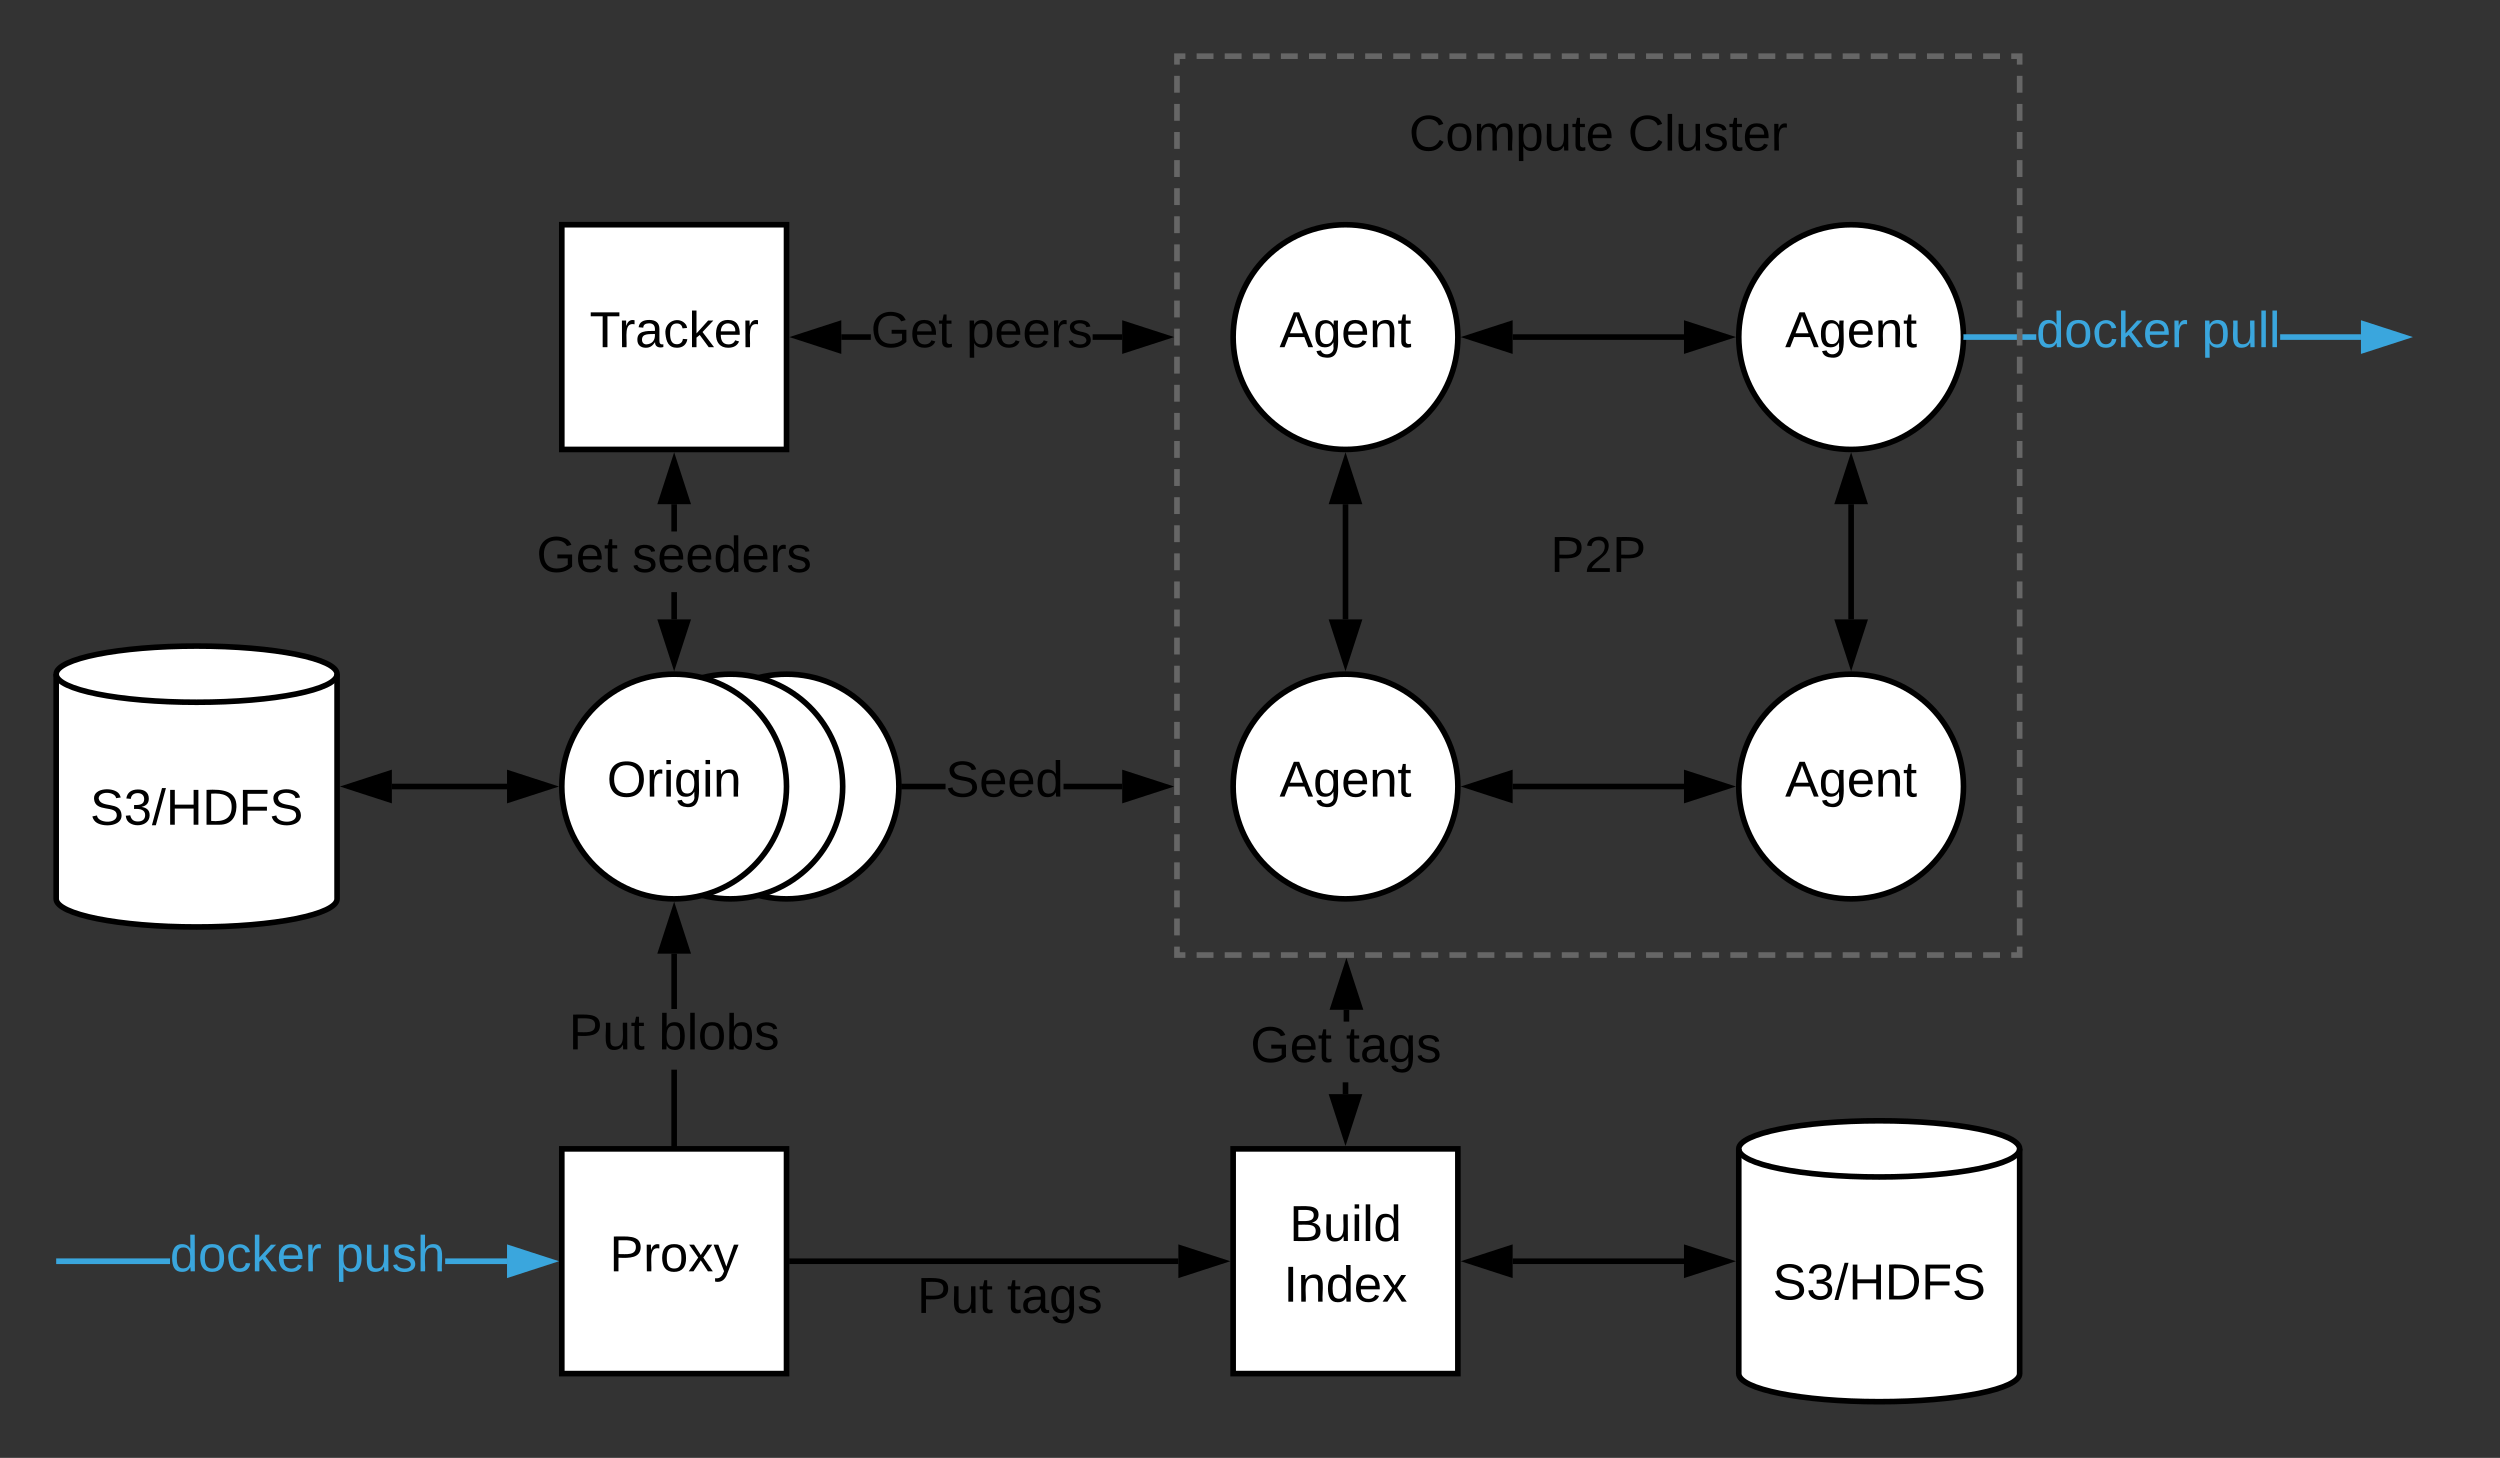 <svg xmlns="http://www.w3.org/2000/svg" xmlns:xlink="http://www.w3.org/1999/xlink" xmlns:lucid="lucid" width="890" height="519"><rect width="100%" height="100%" fill="#333333" stroke="none"/><g transform="translate(-380 -200)" lucid:page-tab-id="LIRKWd5~aUbs"><path d="M899 320c0 22.1-17.9 40-40 40s-40-17.9-40-40 17.9-40 40-40 40 17.9 40 40z" stroke="#000" stroke-width="2" fill="#fff"/><use xlink:href="#a" transform="matrix(1,0,0,1,824,285) translate(11.5 38.6)"/><path d="M1079 320c0 22.1-17.9 40-40 40s-40-17.9-40-40 17.9-40 40-40 40 17.9 40 40z" stroke="#000" stroke-width="2" fill="#fff"/><use xlink:href="#a" transform="matrix(1,0,0,1,1004,285) translate(11.5 38.6)"/><path d="M899 480c0 22.1-17.9 40-40 40s-40-17.9-40-40 17.9-40 40-40 40 17.9 40 40z" stroke="#000" stroke-width="2" fill="#fff"/><use xlink:href="#a" transform="matrix(1,0,0,1,824,445) translate(11.5 38.6)"/><path d="M500 520c0 5.52-22.4 10-50 10s-50-4.48-50-10v-80c0-5.52 22.4-10 50-10s50 4.48 50 10z" stroke="#000" stroke-width="2" fill="#fff"/><path d="M500 440c0 5.52-22.4 10-50 10s-50-4.48-50-10" stroke="#000" stroke-width="2" fill="none"/><use xlink:href="#b" transform="matrix(1,0,0,1,405,455) translate(7.075 38.6)"/><path d="M440.52 650H400v-2h40.52zm119.98 0h-22.02v-2h22.02zM575.76 649l-14.26 4.63v-9.27z" fill="#3aa6dd"/><path d="M579 649l-18.5 6v-12zm-16.5 3.26l10.03-3.26-10.03-3.26z" fill="#3aa6dd"/><use xlink:href="#c" transform="matrix(1,0,0,1,440.525,638.199) translate(0 14.4)"/><use xlink:href="#d" transform="matrix(1,0,0,1,440.525,638.199) translate(58.95 14.4)"/><path d="M1104.9 321H1080v-2h24.9zm115.6 0h-28.76v-2h28.76zM1080 321h-1.06l.06-1-.04-1h1.04zM1235.76 320l-14.26 4.64v-9.28z" fill="#3aa6dd"/><path d="M1239 320l-18.5 6v-12zm-16.5 3.26l10.03-3.26-10.03-3.26z" fill="#3aa6dd"/><use xlink:href="#c" transform="matrix(1,0,0,1,1104.892,309.2) translate(0 14.4)"/><use xlink:href="#e" transform="matrix(1,0,0,1,1104.892,309.2) translate(58.95 14.4)"/><path d="M1099 689c0 5.52-22.4 10-50 10s-50-4.48-50-10v-80c0-5.52 22.4-10 50-10s50 4.48 50 10z" stroke="#000" stroke-width="2" fill="#fff"/><path d="M1099 609c0 5.52-22.4 10-50 10s-50-4.48-50-10" stroke="#000" stroke-width="2" fill="none"/><use xlink:href="#b" transform="matrix(1,0,0,1,1004,623.999) translate(7.075 38.6)"/><path d="M580 280h80v80h-80z" stroke="#000" stroke-width="2" fill="#fff"/><use xlink:href="#f" transform="matrix(1,0,0,1,585,285) translate(4.9 38.6)"/><path d="M819 609h80v80h-80z" stroke="#000" stroke-width="2" fill="#fff"/><use xlink:href="#g" transform="matrix(1,0,0,1,824,613.999) translate(15.05 27.8)"/><use xlink:href="#h" transform="matrix(1,0,0,1,824,613.999) translate(13 49.4)"/><path d="M700 480c0 22.1-17.9 40-40 40s-40-17.9-40-40 17.9-40 40-40 40 17.9 40 40z" stroke="#000" stroke-width="2" fill="#fff"/><path d="M680 480c0 22.1-17.9 40-40 40s-40-17.9-40-40 17.9-40 40-40 40 17.9 40 40z" stroke="#000" stroke-width="2" fill="#fff"/><path d="M660 480c0 22.1-17.9 40-40 40s-40-17.9-40-40 17.9-40 40-40 40 17.9 40 40z" stroke="#000" stroke-width="2" fill="#fff"/><use xlink:href="#i" transform="matrix(1,0,0,1,585,445) translate(11.075 38.6)"/><path d="M580 609h80v80h-80z" stroke="#000" stroke-width="2" fill="#fff"/><use xlink:href="#j" transform="matrix(1,0,0,1,585,613.999) translate(12.025 38.6)"/><path d="M560.5 480h-41" stroke="#000" stroke-width="2" fill="none"/><path d="M575.76 480l-14.26 4.64v-9.28z"/><path d="M579 480l-18.5 6v-12zm-16.5 3.26l10.03-3.26-10.03-3.26zM518.5 484.64L504.24 480l14.26-4.64z"/><path d="M519.5 486l-18.5-6 18.5-6zm-12.03-6l10.03 3.26v-6.52zM621 420.5h-2v-9.7h2zm0-31.3h-2v-9.7h2zM624.64 378.5h-9.28l4.64-14.26z"/><path d="M626 379.5h-12l6-18.5zm-9.26-2h6.52L620 367.47zM620 435.76l-4.64-14.26h9.28z"/><path d="M620 439l-6-18.5h12zm-3.26-16.5l3.26 10.03 3.26-10.03z"/><use xlink:href="#k" transform="matrix(1,0,0,1,571.025,389.2) translate(0 14.4)"/><use xlink:href="#l" transform="matrix(1,0,0,1,571.025,389.2) translate(34 14.4)"/><path d="M918.5 649h61" stroke="#000" stroke-width="2" fill="none"/><path d="M917.5 653.63L903.24 649l14.26-4.64z"/><path d="M918.5 655l-18.5-6 18.5-6zm-12.03-6l10.03 3.26v-6.52zM994.76 649l-14.26 4.63v-9.27z"/><path d="M998 649l-18.5 6v-12zm-16.5 3.26l10.03-3.26-10.03-3.26z"/><path d="M661 649h138.5" stroke="#000" stroke-width="2" fill="none"/><path d="M661 650h-1v-2h1zM814.76 649l-14.26 4.63v-9.27z"/><path d="M818 649l-18.5 6v-12zm-16.5 3.26l10.03-3.26-10.03-3.26z"/><use xlink:href="#m" transform="matrix(1,0,0,1,706.501,652.999) translate(0 14.4)"/><use xlink:href="#n" transform="matrix(1,0,0,1,706.501,652.999) translate(32 14.4)"/><path d="M621 608h-2v-27.2h2zm0-48.8h-2v-19.7h2zM621 609h-2v-1h2zM624.64 538.5h-9.28l4.64-14.26z"/><path d="M626 539.5h-12l6-18.5zm-9.26-2h6.52L620 527.47z"/><use xlink:href="#m" transform="matrix(1,0,0,1,582.525,559.196) translate(0 14.4)"/><use xlink:href="#o" transform="matrix(1,0,0,1,582.525,559.196) translate(32 14.4)"/><path d="M1079 480c0 22.1-17.9 40-40 40s-40-17.9-40-40 17.9-40 40-40 40 17.9 40 40z" stroke="#000" stroke-width="2" fill="#fff"/><use xlink:href="#a" transform="matrix(1,0,0,1,1004,445) translate(11.5 38.6)"/><path d="M1039 420.5v-41" stroke="#000" stroke-width="2" fill="none"/><path d="M1039 435.76l-4.64-14.26h9.28z"/><path d="M1039 439l-6-18.5h12zm-3.26-16.5l3.26 10.03 3.26-10.03zM1043.64 378.5h-9.28l4.64-14.26z"/><path d="M1045 379.5h-12l6-18.5zm-9.26-2h6.52l-3.26-10.03z"/><path d="M918.5 320h61" stroke="#000" stroke-width="2" fill="none"/><path d="M917.5 324.64L903.24 320l14.26-4.64z"/><path d="M918.5 326l-18.5-6 18.5-6zm-12.03-6l10.03 3.26v-6.52zM994.76 320l-14.26 4.64v-9.28z"/><path d="M998 320l-18.5 6v-12zm-16.5 3.26l10.03-3.26-10.03-3.26z"/><path d="M859 379.5v41" stroke="#000" stroke-width="2" fill="none"/><path d="M863.64 378.5h-9.28l4.64-14.26z"/><path d="M865 379.5h-12l6-18.5zm-9.26-2h6.52L859 367.47zM859 435.76l-4.64-14.26h9.28z"/><path d="M859 439l-6-18.5h12zm-3.26-16.5l3.26 10.03 3.26-10.03z"/><path d="M918.5 480h61" stroke="#000" stroke-width="2" fill="none"/><path d="M917.5 484.64L903.24 480l14.26-4.64z"/><path d="M918.5 486l-18.5-6 18.5-6zm-12.03-6l10.03 3.26v-6.52zM994.76 480l-14.26 4.64v-9.28z"/><path d="M998 480l-18.5 6v-12zm-16.5 3.26l10.03-3.26-10.03-3.26zM860 589.5h-2v-4.2h2zm.33-25.8h-2v-4.2h2zM863.97 558.5h-9.27l4.63-14.26z"/><path d="M865.35 559.5h-12.03l6-18.5zm-9.28-2h6.52l-3.27-10.03zM859 604.76l-4.64-14.26h9.28z"/><path d="M859 608l-6-18.5h12zm-3.26-16.5l3.26 10.03 3.26-10.03z"/><use xlink:href="#k" transform="matrix(1,0,0,1,825.167,563.7) translate(0 14.4)"/><use xlink:href="#n" transform="matrix(1,0,0,1,825.167,563.7) translate(34 14.4)"/><path d="M716.62 481H701v-2h15.62zm62.88 0h-20.88v-2h20.88zM794.76 480l-14.26 4.64v-9.28z"/><path d="M798 480l-18.5 6v-12zm-16.5 3.26l10.03-3.26-10.03-3.26zM701 481h-1.06l.06-1-.04-1H701z"/><use xlink:href="#p" transform="matrix(1,0,0,1,716.623,469.2) translate(0 14.4)"/><path d="M690.02 321H679.5v-2h10.52zm89.48 0h-10.52v-2h10.52zM794.76 320l-14.26 4.64v-9.28z"/><path d="M798 320l-18.5 6v-12zm-16.5 3.26l10.03-3.26-10.03-3.26zM678.5 324.64L664.24 320l14.26-4.64z"/><path d="M679.5 326l-18.5-6 18.5-6zm-12.03-6l10.03 3.26v-6.52z"/><use xlink:href="#k" transform="matrix(1,0,0,1,690.025,309.2) translate(0 14.4)"/><use xlink:href="#q" transform="matrix(1,0,0,1,690.025,309.2) translate(34 14.4)"/><path d="M839 370h220v60H839z" stroke="#000" stroke-opacity="0" stroke-width="2" fill="#fff" fill-opacity="0"/><g><use xlink:href="#r" transform="matrix(1,0,0,1,844,375) translate(88 28.6)"/></g><path d="M799 220h300v320H799z" fill-opacity="0"/><path d="M806 220h6m4 0h6m4 0h6m4 0h6m4 0h6m4 0h6m4 0h6m4 0h6m4 0h6m4 0h6m4 0h6m4 0h6m4 0h6m4 0h6m4 0h6m4 0h6m4 0h6m4 0h6m4 0h6m4 0h6m4 0h6m4 0h6m4 0h6m4 0h6m4 0h6m4 0h6m4 0h6m4 0h6m4 0h6m4 0h3v3m0 4v6m0 4v6m0 4v6m0 4v6m0 4v6m0 4v6m0 4v6m0 4v6m0 4v6m0 4v6m0 4v6m0 4v6m0 4v6m0 4v6m0 4v6m0 4v6m0 4v6m0 4v6m0 4v6m0 4v6m0 4v6m0 4v6m0 4v6m0 4v6m0 4v6m0 4v6m0 4v6m0 4v6m0 4v6m0 4v6m0 4v6m0 4v3h-3m-4 0h-6m-4 0h-6m-4 0h-6m-4 0h-6m-4 0h-6m-4 0h-6m-4 0h-6m-4 0h-6m-4 0h-6m-4 0h-6m-4 0h-6m-4 0h-6m-4 0h-6m-4 0h-6m-4 0h-6m-4 0h-6m-4 0h-6m-4 0h-6m-4 0h-6m-4 0h-6m-4 0h-6m-4 0h-6m-4 0h-6m-4 0h-6m-4 0h-6m-4 0h-6m-4 0h-6m-4 0h-6m-4 0h-6m-4 0h-3v-3m0-4v-6m0-4v-6m0-4v-6m0-4v-6m0-4v-6m0-4v-6m0-4v-6m0-4v-6m0-4v-6m0-4v-6m0-4v-6m0-4v-6m0-4v-6m0-4v-6m0-4v-6m0-4v-6m0-4v-6m0-4v-6m0-4v-6m0-4v-6m0-4v-6m0-4v-6m0-4v-6m0-4v-6m0-4v-6m0-4v-6m0-4v-6m0-4v-6m0-4v-6m0-4v-6m0-4v-6m0-4v-3h3" stroke="#666" stroke-width="2" fill="none"/><path d="M849 230h200v40H849z" stroke="#000" stroke-opacity="0" stroke-width="2" fill="#fff" fill-opacity="0"/><g><use xlink:href="#s" transform="matrix(1,0,0,1,854,235) translate(27.625 18.6)"/><use xlink:href="#t" transform="matrix(1,0,0,1,854,235) translate(105.525 18.6)"/></g><defs><path d="M205 0l-28-72H64L36 0H1l101-248h38L239 0h-34zm-38-99l-47-123c-12 45-31 82-46 123h93" id="u"/><path d="M177-190C167-65 218 103 67 71c-23-6-38-20-44-43l32-5c15 47 100 32 89-28v-30C133-14 115 1 83 1 29 1 15-40 15-95c0-56 16-97 71-98 29-1 48 16 59 35 1-10 0-23 2-32h30zM94-22c36 0 50-32 50-73 0-42-14-75-50-75-39 0-46 34-46 75s6 73 46 73" id="v"/><path d="M100-194c63 0 86 42 84 106H49c0 40 14 67 53 68 26 1 43-12 49-29l28 8c-11 28-37 45-77 45C44 4 14-33 15-96c1-61 26-98 85-98zm52 81c6-60-76-77-97-28-3 7-6 17-6 28h103" id="w"/><path d="M117-194c89-4 53 116 60 194h-32v-121c0-31-8-49-39-48C34-167 62-67 57 0H25l-1-190h30c1 10-1 24 2 32 11-22 29-35 61-36" id="x"/><path d="M59-47c-2 24 18 29 38 22v24C64 9 27 4 27-40v-127H5v-23h24l9-43h21v43h35v23H59v120" id="y"/><g id="a"><use transform="matrix(0.05,0,0,0.05,0,0)" xlink:href="#u"/><use transform="matrix(0.05,0,0,0.05,12,0)" xlink:href="#v"/><use transform="matrix(0.05,0,0,0.05,22,0)" xlink:href="#w"/><use transform="matrix(0.05,0,0,0.05,32,0)" xlink:href="#x"/><use transform="matrix(0.05,0,0,0.05,42,0)" xlink:href="#y"/></g><path d="M185-189c-5-48-123-54-124 2 14 75 158 14 163 119 3 78-121 87-175 55-17-10-28-26-33-46l33-7c5 56 141 63 141-1 0-78-155-14-162-118-5-82 145-84 179-34 5 7 8 16 11 25" id="z"/><path d="M126-127c33 6 58 20 58 59 0 88-139 92-164 29-3-8-5-16-6-25l32-3c6 27 21 44 54 44 32 0 52-15 52-46 0-38-36-46-79-43v-28c39 1 72-4 72-42 0-27-17-43-46-43-28 0-47 15-49 41l-32-3c6-42 35-63 81-64 48-1 79 21 79 65 0 36-21 52-52 59" id="A"/><path d="M0 4l72-265h28L28 4H0" id="B"/><path d="M197 0v-115H63V0H30v-248h33v105h134v-105h34V0h-34" id="C"/><path d="M30-248c118-7 216 8 213 122C240-48 200 0 122 0H30v-248zM63-27c89 8 146-16 146-99s-60-101-146-95v194" id="D"/><path d="M63-220v92h138v28H63V0H30v-248h175v28H63" id="E"/><g id="b"><use transform="matrix(0.05,0,0,0.05,0,0)" xlink:href="#z"/><use transform="matrix(0.05,0,0,0.05,12,0)" xlink:href="#A"/><use transform="matrix(0.05,0,0,0.05,22,0)" xlink:href="#B"/><use transform="matrix(0.05,0,0,0.05,27,0)" xlink:href="#C"/><use transform="matrix(0.05,0,0,0.05,39.95,0)" xlink:href="#D"/><use transform="matrix(0.05,0,0,0.05,52.9,0)" xlink:href="#E"/><use transform="matrix(0.05,0,0,0.05,63.85,0)" xlink:href="#z"/></g><path fill="#3aa6dd" d="M85-194c31 0 48 13 60 33l-1-100h32l1 261h-30c-2-10 0-23-3-31C134-8 116 4 85 4 32 4 16-35 15-94c0-66 23-100 70-100zm9 24c-40 0-46 34-46 75 0 40 6 74 45 74 42 0 51-32 51-76 0-42-9-74-50-73" id="F"/><path fill="#3aa6dd" d="M100-194c62-1 85 37 85 99 1 63-27 99-86 99S16-35 15-95c0-66 28-99 85-99zM99-20c44 1 53-31 53-75 0-43-8-75-51-75s-53 32-53 75 10 74 51 75" id="G"/><path fill="#3aa6dd" d="M96-169c-40 0-48 33-48 73s9 75 48 75c24 0 41-14 43-38l32 2c-6 37-31 61-74 61-59 0-76-41-82-99-10-93 101-131 147-64 4 7 5 14 7 22l-32 3c-4-21-16-35-41-35" id="H"/><path fill="#3aa6dd" d="M143 0L79-87 56-68V0H24v-261h32v163l83-92h37l-77 82L181 0h-38" id="I"/><path fill="#3aa6dd" d="M100-194c63 0 86 42 84 106H49c0 40 14 67 53 68 26 1 43-12 49-29l28 8c-11 28-37 45-77 45C44 4 14-33 15-96c1-61 26-98 85-98zm52 81c6-60-76-77-97-28-3 7-6 17-6 28h103" id="J"/><path fill="#3aa6dd" d="M114-163C36-179 61-72 57 0H25l-1-190h30c1 12-1 29 2 39 6-27 23-49 58-41v29" id="K"/><g id="c"><use transform="matrix(0.05,0,0,0.05,0,0)" xlink:href="#F"/><use transform="matrix(0.05,0,0,0.05,10,0)" xlink:href="#G"/><use transform="matrix(0.05,0,0,0.05,20,0)" xlink:href="#H"/><use transform="matrix(0.05,0,0,0.05,29,0)" xlink:href="#I"/><use transform="matrix(0.05,0,0,0.05,38,0)" xlink:href="#J"/><use transform="matrix(0.05,0,0,0.05,48,0)" xlink:href="#K"/></g><path fill="#3aa6dd" d="M115-194c55 1 70 41 70 98S169 2 115 4C84 4 66-9 55-30l1 105H24l-1-265h31l2 30c10-21 28-34 59-34zm-8 174c40 0 45-34 45-75s-6-73-45-74c-42 0-51 32-51 76 0 43 10 73 51 73" id="L"/><path fill="#3aa6dd" d="M84 4C-5 8 30-112 23-190h32v120c0 31 7 50 39 49 72-2 45-101 50-169h31l1 190h-30c-1-10 1-25-2-33-11 22-28 36-60 37" id="M"/><path fill="#3aa6dd" d="M135-143c-3-34-86-38-87 0 15 53 115 12 119 90S17 21 10-45l28-5c4 36 97 45 98 0-10-56-113-15-118-90-4-57 82-63 122-42 12 7 21 19 24 35" id="N"/><path fill="#3aa6dd" d="M106-169C34-169 62-67 57 0H25v-261h32l-1 103c12-21 28-36 61-36 89 0 53 116 60 194h-32v-121c2-32-8-49-39-48" id="O"/><g id="d"><use transform="matrix(0.05,0,0,0.05,0,0)" xlink:href="#L"/><use transform="matrix(0.05,0,0,0.05,10,0)" xlink:href="#M"/><use transform="matrix(0.05,0,0,0.05,20,0)" xlink:href="#N"/><use transform="matrix(0.05,0,0,0.05,29,0)" xlink:href="#O"/></g><path fill="#3aa6dd" d="M24 0v-261h32V0H24" id="P"/><g id="e"><use transform="matrix(0.05,0,0,0.05,0,0)" xlink:href="#L"/><use transform="matrix(0.05,0,0,0.05,10,0)" xlink:href="#M"/><use transform="matrix(0.05,0,0,0.05,20,0)" xlink:href="#P"/><use transform="matrix(0.05,0,0,0.05,23.95,0)" xlink:href="#P"/></g><path d="M127-220V0H93v-220H8v-28h204v28h-85" id="Q"/><path d="M114-163C36-179 61-72 57 0H25l-1-190h30c1 12-1 29 2 39 6-27 23-49 58-41v29" id="R"/><path d="M141-36C126-15 110 5 73 4 37 3 15-17 15-53c-1-64 63-63 125-63 3-35-9-54-41-54-24 1-41 7-42 31l-33-3c5-37 33-52 76-52 45 0 72 20 72 64v82c-1 20 7 32 28 27v20c-31 9-61-2-59-35zM48-53c0 20 12 33 32 33 41-3 63-29 60-74-43 2-92-5-92 41" id="S"/><path d="M96-169c-40 0-48 33-48 73s9 75 48 75c24 0 41-14 43-38l32 2c-6 37-31 61-74 61-59 0-76-41-82-99-10-93 101-131 147-64 4 7 5 14 7 22l-32 3c-4-21-16-35-41-35" id="T"/><path d="M143 0L79-87 56-68V0H24v-261h32v163l83-92h37l-77 82L181 0h-38" id="U"/><g id="f"><use transform="matrix(0.05,0,0,0.05,0,0)" xlink:href="#Q"/><use transform="matrix(0.05,0,0,0.05,10.3,0)" xlink:href="#R"/><use transform="matrix(0.05,0,0,0.05,16.25,0)" xlink:href="#S"/><use transform="matrix(0.05,0,0,0.05,26.25,0)" xlink:href="#T"/><use transform="matrix(0.05,0,0,0.05,35.25,0)" xlink:href="#U"/><use transform="matrix(0.05,0,0,0.05,44.25,0)" xlink:href="#w"/><use transform="matrix(0.05,0,0,0.05,54.25,0)" xlink:href="#R"/></g><path d="M160-131c35 5 61 23 61 61C221 17 115-2 30 0v-248c76 3 177-17 177 60 0 33-19 50-47 57zm-97-11c50-1 110 9 110-42 0-47-63-36-110-37v79zm0 115c55-2 124 14 124-45 0-56-70-42-124-44v89" id="V"/><path d="M84 4C-5 8 30-112 23-190h32v120c0 31 7 50 39 49 72-2 45-101 50-169h31l1 190h-30c-1-10 1-25-2-33-11 22-28 36-60 37" id="W"/><path d="M24-231v-30h32v30H24zM24 0v-190h32V0H24" id="X"/><path d="M24 0v-261h32V0H24" id="Y"/><path d="M85-194c31 0 48 13 60 33l-1-100h32l1 261h-30c-2-10 0-23-3-31C134-8 116 4 85 4 32 4 16-35 15-94c0-66 23-100 70-100zm9 24c-40 0-46 34-46 75 0 40 6 74 45 74 42 0 51-32 51-76 0-42-9-74-50-73" id="Z"/><g id="g"><use transform="matrix(0.05,0,0,0.05,0,0)" xlink:href="#V"/><use transform="matrix(0.05,0,0,0.05,12,0)" xlink:href="#W"/><use transform="matrix(0.05,0,0,0.05,22,0)" xlink:href="#X"/><use transform="matrix(0.05,0,0,0.05,25.95,0)" xlink:href="#Y"/><use transform="matrix(0.05,0,0,0.05,29.9,0)" xlink:href="#Z"/></g><path d="M33 0v-248h34V0H33" id="aa"/><path d="M141 0L90-78 38 0H4l68-98-65-92h35l48 74 47-74h35l-64 92 68 98h-35" id="ab"/><g id="h"><use transform="matrix(0.05,0,0,0.05,0,0)" xlink:href="#aa"/><use transform="matrix(0.05,0,0,0.05,5,0)" xlink:href="#x"/><use transform="matrix(0.05,0,0,0.05,15,0)" xlink:href="#Z"/><use transform="matrix(0.05,0,0,0.05,25,0)" xlink:href="#w"/><use transform="matrix(0.05,0,0,0.05,35,0)" xlink:href="#ab"/></g><path d="M140-251c81 0 123 46 123 126C263-46 219 4 140 4 59 4 17-45 17-125s42-126 123-126zm0 227c63 0 89-41 89-101s-29-99-89-99c-61 0-89 39-89 99S79-25 140-24" id="ac"/><g id="i"><use transform="matrix(0.05,0,0,0.05,0,0)" xlink:href="#ac"/><use transform="matrix(0.05,0,0,0.05,14,0)" xlink:href="#R"/><use transform="matrix(0.05,0,0,0.05,19.95,0)" xlink:href="#X"/><use transform="matrix(0.05,0,0,0.05,23.9,0)" xlink:href="#v"/><use transform="matrix(0.05,0,0,0.05,33.9,0)" xlink:href="#X"/><use transform="matrix(0.05,0,0,0.05,37.85,0)" xlink:href="#x"/></g><path d="M30-248c87 1 191-15 191 75 0 78-77 80-158 76V0H30v-248zm33 125c57 0 124 11 124-50 0-59-68-47-124-48v98" id="ad"/><path d="M100-194c62-1 85 37 85 99 1 63-27 99-86 99S16-35 15-95c0-66 28-99 85-99zM99-20c44 1 53-31 53-75 0-43-8-75-51-75s-53 32-53 75 10 74 51 75" id="ae"/><path d="M179-190L93 31C79 59 56 82 12 73V49c39 6 53-20 64-50L1-190h34L92-34l54-156h33" id="af"/><g id="j"><use transform="matrix(0.05,0,0,0.05,0,0)" xlink:href="#ad"/><use transform="matrix(0.05,0,0,0.05,12,0)" xlink:href="#R"/><use transform="matrix(0.05,0,0,0.05,17.95,0)" xlink:href="#ae"/><use transform="matrix(0.05,0,0,0.05,27.95,0)" xlink:href="#ab"/><use transform="matrix(0.05,0,0,0.05,36.95,0)" xlink:href="#af"/></g><path d="M143 4C61 4 22-44 18-125c-5-107 100-154 193-111 17 8 29 25 37 43l-32 9c-13-25-37-40-76-40-61 0-88 39-88 99 0 61 29 100 91 101 35 0 62-11 79-27v-45h-74v-28h105v86C228-13 192 4 143 4" id="ag"/><g id="k"><use transform="matrix(0.05,0,0,0.05,0,0)" xlink:href="#ag"/><use transform="matrix(0.05,0,0,0.05,14,0)" xlink:href="#w"/><use transform="matrix(0.05,0,0,0.05,24,0)" xlink:href="#y"/></g><path d="M135-143c-3-34-86-38-87 0 15 53 115 12 119 90S17 21 10-45l28-5c4 36 97 45 98 0-10-56-113-15-118-90-4-57 82-63 122-42 12 7 21 19 24 35" id="ah"/><g id="l"><use transform="matrix(0.05,0,0,0.05,0,0)" xlink:href="#ah"/><use transform="matrix(0.05,0,0,0.05,9,0)" xlink:href="#w"/><use transform="matrix(0.05,0,0,0.05,19,0)" xlink:href="#w"/><use transform="matrix(0.05,0,0,0.05,29,0)" xlink:href="#Z"/><use transform="matrix(0.05,0,0,0.05,39,0)" xlink:href="#w"/><use transform="matrix(0.05,0,0,0.05,49,0)" xlink:href="#R"/><use transform="matrix(0.05,0,0,0.05,54.95,0)" xlink:href="#ah"/></g><g id="m"><use transform="matrix(0.05,0,0,0.05,0,0)" xlink:href="#ad"/><use transform="matrix(0.05,0,0,0.05,12,0)" xlink:href="#W"/><use transform="matrix(0.05,0,0,0.05,22,0)" xlink:href="#y"/></g><g id="n"><use transform="matrix(0.05,0,0,0.05,0,0)" xlink:href="#y"/><use transform="matrix(0.05,0,0,0.05,5,0)" xlink:href="#S"/><use transform="matrix(0.05,0,0,0.05,15,0)" xlink:href="#v"/><use transform="matrix(0.05,0,0,0.05,25,0)" xlink:href="#ah"/></g><path d="M115-194c53 0 69 39 70 98 0 66-23 100-70 100C84 3 66-7 56-30L54 0H23l1-261h32v101c10-23 28-34 59-34zm-8 174c40 0 45-34 45-75 0-40-5-75-45-74-42 0-51 32-51 76 0 43 10 73 51 73" id="ai"/><g id="o"><use transform="matrix(0.05,0,0,0.05,0,0)" xlink:href="#ai"/><use transform="matrix(0.05,0,0,0.05,10,0)" xlink:href="#Y"/><use transform="matrix(0.05,0,0,0.05,13.95,0)" xlink:href="#ae"/><use transform="matrix(0.05,0,0,0.05,23.95,0)" xlink:href="#ai"/><use transform="matrix(0.05,0,0,0.05,33.95,0)" xlink:href="#ah"/></g><g id="p"><use transform="matrix(0.05,0,0,0.05,0,0)" xlink:href="#z"/><use transform="matrix(0.05,0,0,0.05,12,0)" xlink:href="#w"/><use transform="matrix(0.05,0,0,0.05,22,0)" xlink:href="#w"/><use transform="matrix(0.05,0,0,0.05,32,0)" xlink:href="#Z"/></g><path d="M115-194c55 1 70 41 70 98S169 2 115 4C84 4 66-9 55-30l1 105H24l-1-265h31l2 30c10-21 28-34 59-34zm-8 174c40 0 45-34 45-75s-6-73-45-74c-42 0-51 32-51 76 0 43 10 73 51 73" id="aj"/><g id="q"><use transform="matrix(0.05,0,0,0.05,0,0)" xlink:href="#aj"/><use transform="matrix(0.05,0,0,0.05,10,0)" xlink:href="#w"/><use transform="matrix(0.05,0,0,0.05,20,0)" xlink:href="#w"/><use transform="matrix(0.05,0,0,0.05,30,0)" xlink:href="#R"/><use transform="matrix(0.05,0,0,0.05,35.95,0)" xlink:href="#ah"/></g><path d="M101-251c82-7 93 87 43 132L82-64C71-53 59-42 53-27h129V0H18c2-99 128-94 128-182 0-28-16-43-45-43s-46 15-49 41l-32-3c6-41 34-60 81-64" id="ak"/><g id="r"><use transform="matrix(0.05,0,0,0.05,0,0)" xlink:href="#ad"/><use transform="matrix(0.05,0,0,0.05,12,0)" xlink:href="#ak"/><use transform="matrix(0.05,0,0,0.05,22,0)" xlink:href="#ad"/></g><path d="M212-179c-10-28-35-45-73-45-59 0-87 40-87 99 0 60 29 101 89 101 43 0 62-24 78-52l27 14C228-24 195 4 139 4 59 4 22-46 18-125c-6-104 99-153 187-111 19 9 31 26 39 46" id="al"/><path d="M210-169c-67 3-38 105-44 169h-31v-121c0-29-5-50-35-48C34-165 62-65 56 0H25l-1-190h30c1 10-1 24 2 32 10-44 99-50 107 0 11-21 27-35 58-36 85-2 47 119 55 194h-31v-121c0-29-5-49-35-48" id="am"/><g id="s"><use transform="matrix(0.05,0,0,0.05,0,0)" xlink:href="#al"/><use transform="matrix(0.05,0,0,0.05,12.95,0)" xlink:href="#ae"/><use transform="matrix(0.05,0,0,0.05,22.95,0)" xlink:href="#am"/><use transform="matrix(0.05,0,0,0.05,37.9,0)" xlink:href="#aj"/><use transform="matrix(0.05,0,0,0.05,47.9,0)" xlink:href="#W"/><use transform="matrix(0.05,0,0,0.05,57.9,0)" xlink:href="#y"/><use transform="matrix(0.05,0,0,0.05,62.9,0)" xlink:href="#w"/></g><g id="t"><use transform="matrix(0.05,0,0,0.05,0,0)" xlink:href="#al"/><use transform="matrix(0.05,0,0,0.05,12.95,0)" xlink:href="#Y"/><use transform="matrix(0.05,0,0,0.05,16.9,0)" xlink:href="#W"/><use transform="matrix(0.05,0,0,0.05,26.9,0)" xlink:href="#ah"/><use transform="matrix(0.05,0,0,0.05,35.9,0)" xlink:href="#y"/><use transform="matrix(0.05,0,0,0.05,40.9,0)" xlink:href="#w"/><use transform="matrix(0.05,0,0,0.05,50.9,0)" xlink:href="#R"/></g></defs></g></svg>